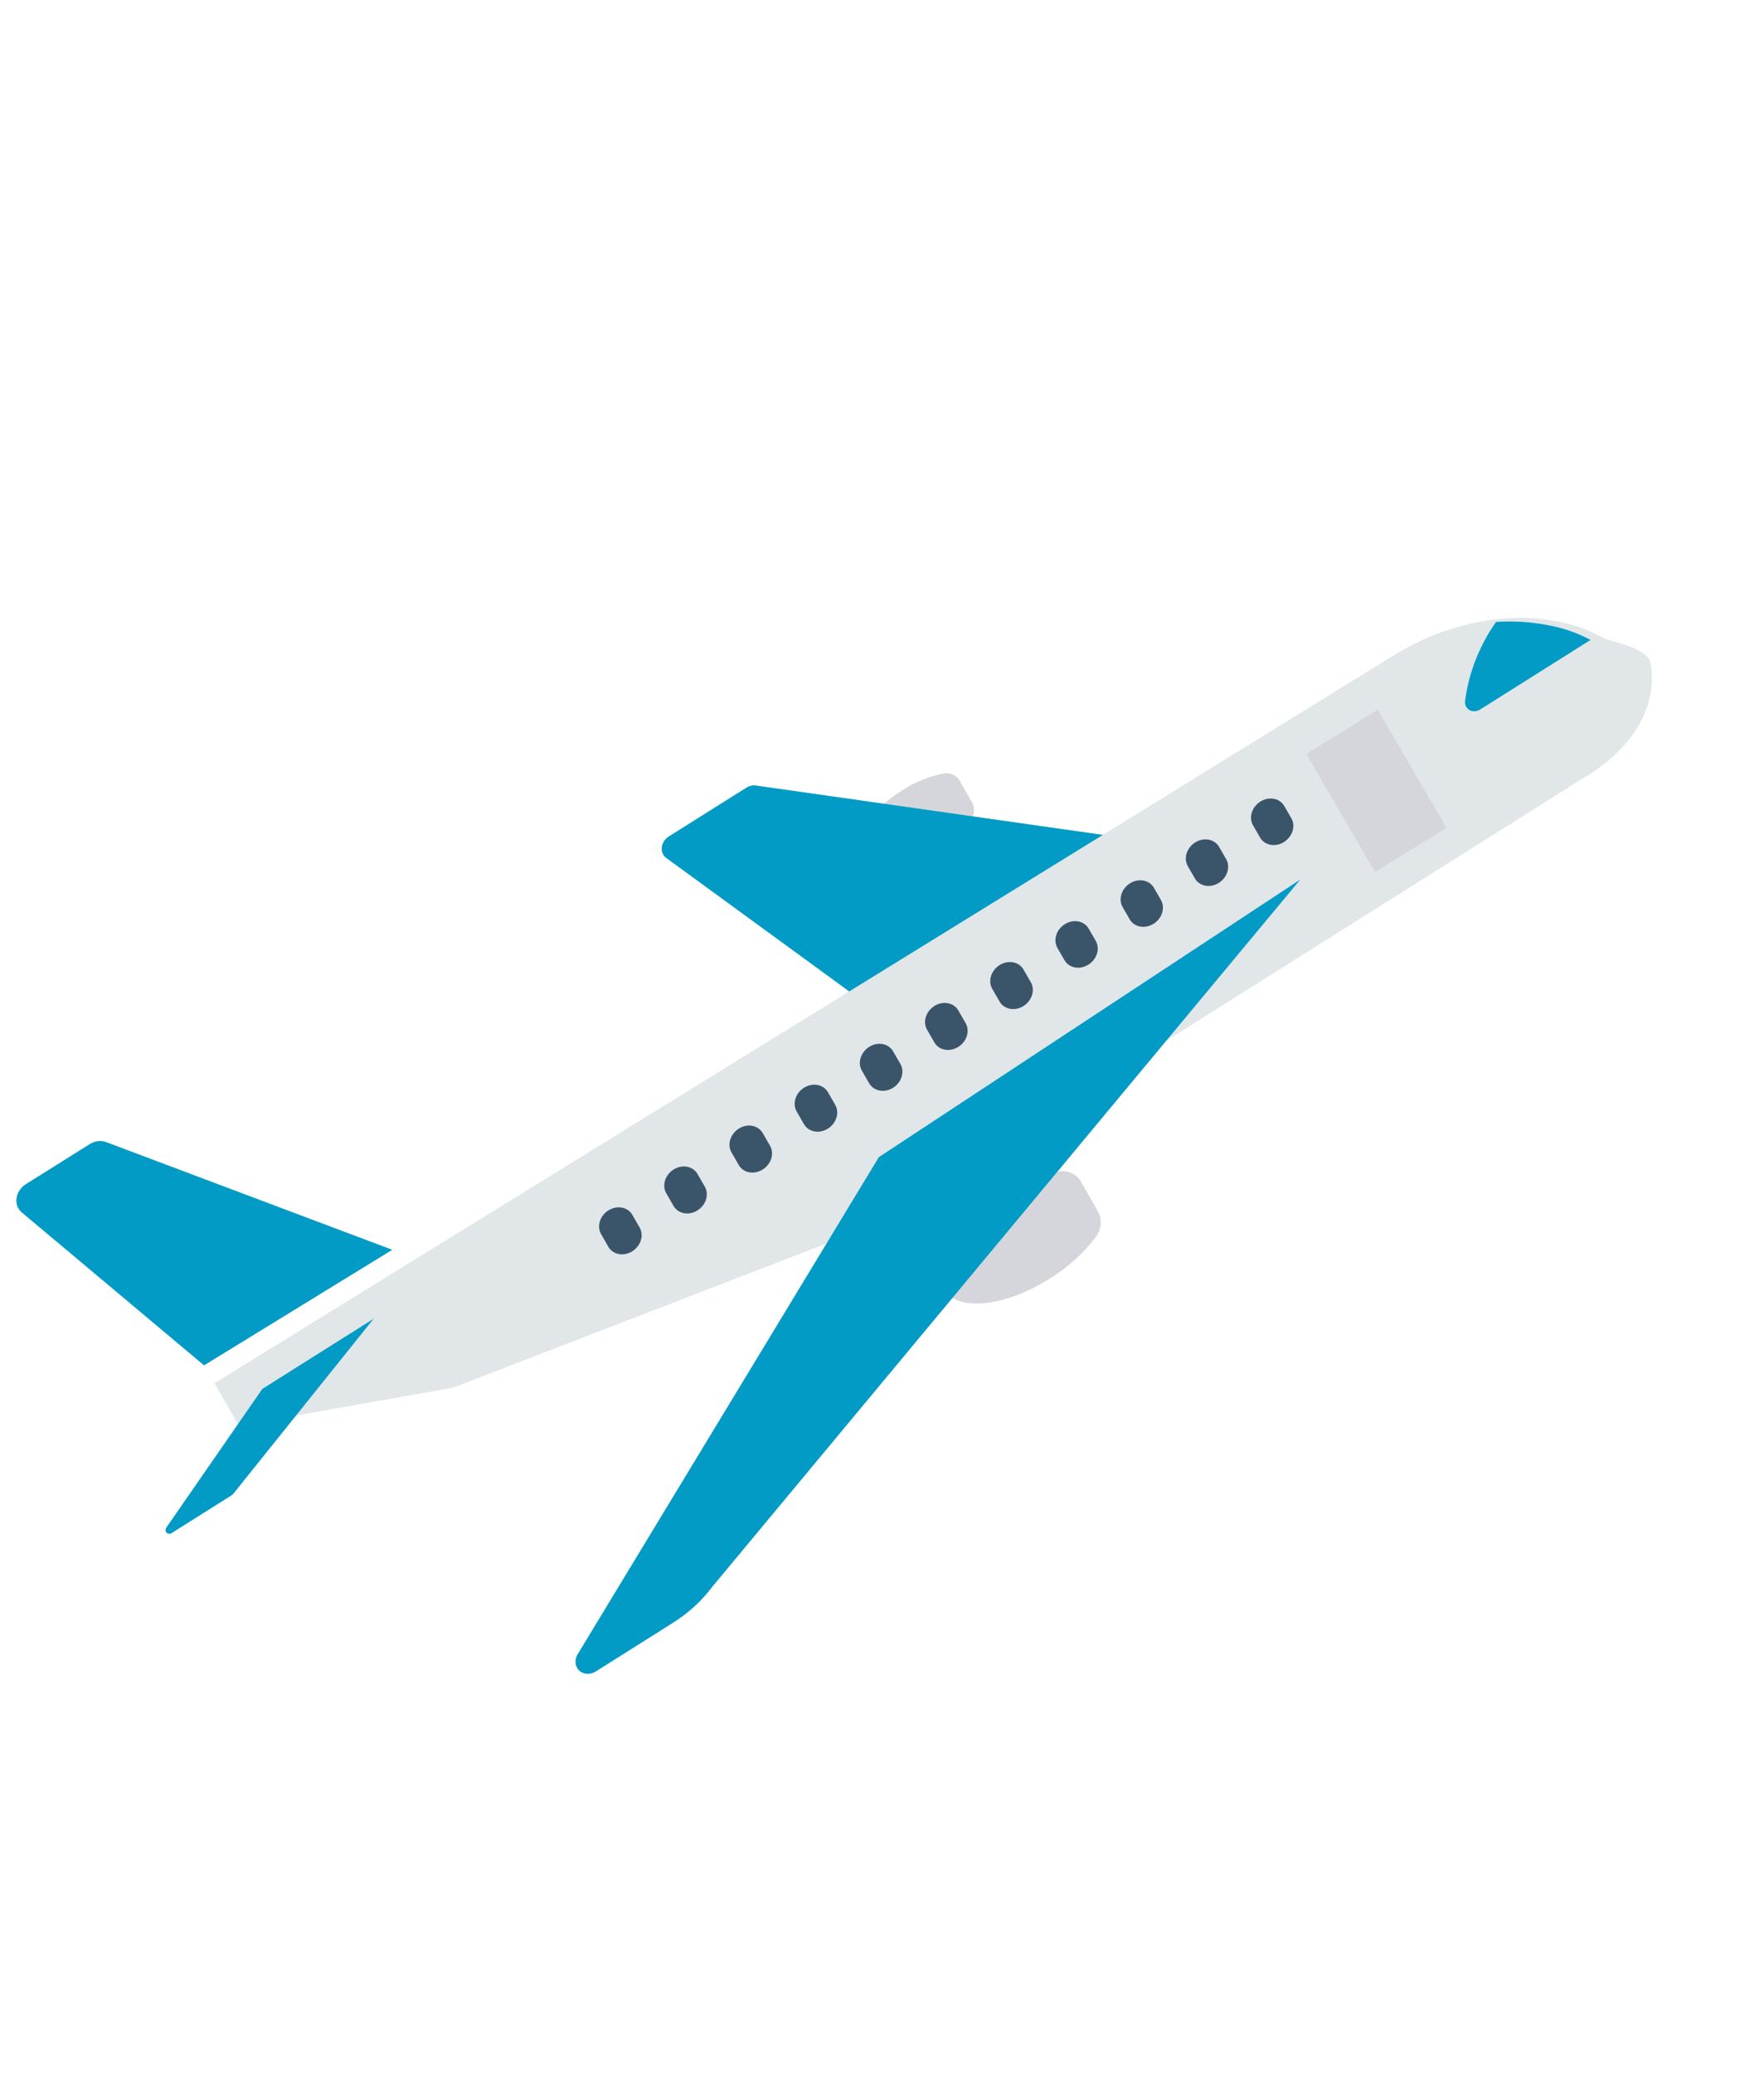 <svg width="97" height="114" viewBox="0 0 97 114" fill="none" xmlns="http://www.w3.org/2000/svg">
<path d="M58.181 64.425C57.092 64.644 56.035 65.077 55.074 65.698C52.57 67.274 51.131 69.586 51.859 70.862C52.587 72.138 55.208 71.894 57.712 70.318C58.686 69.72 59.548 68.946 60.246 68.041C60.569 67.604 60.621 67.049 60.379 66.626L59.433 64.968C59.192 64.544 58.701 64.331 58.181 64.425Z" fill="#D5D6DB"/>
<path d="M51.861 42.536C51.071 42.695 50.304 43.01 49.608 43.46C47.792 44.602 46.748 46.279 47.276 47.203C47.804 48.127 49.704 47.95 51.519 46.808C52.225 46.374 52.851 45.812 53.357 45.157C53.591 44.84 53.629 44.437 53.453 44.131L52.768 42.931C52.593 42.623 52.237 42.468 51.861 42.536Z" fill="#D5D6DB"/>
<path d="M41.566 43.195C41.39 43.169 41.203 43.212 41.041 43.314L36.779 45.995C36.422 46.219 36.284 46.666 36.471 46.993C36.513 47.068 36.571 47.133 36.641 47.183L47.324 54.977L61.536 46.036L41.566 43.195Z" fill="#029BC5"/>
<path d="M86.887 42.895L47.999 67.395L24.924 76.305L13.126 78.399L11.796 76.061L76.626 36.046C78.558 34.848 80.718 34.142 82.888 33.999C83.838 33.941 84.777 34.002 85.685 34.179C86.489 34.329 87.254 34.596 87.956 34.971C88.74 35.396 90.222 35.486 90.712 36.301C90.713 36.3 91.891 40.007 86.887 42.895Z" fill="#E1E6E9"/>
<path d="M48.326 63.632L31.745 91C31.539 91.385 31.669 91.827 32.037 91.987C32.263 92.085 32.537 92.057 32.766 91.912L37.039 89.217C37.861 88.698 38.586 88.03 39.17 87.254L71.501 48.366L48.326 63.632Z" fill="#029BC5"/>
<path d="M5.833 62.802C5.551 62.696 5.218 62.737 4.938 62.913L1.425 65.115C0.946 65.414 0.761 66.012 1.012 66.45C1.059 66.534 1.121 66.607 1.194 66.669L11.22 75.082L21.571 68.726L5.833 62.802Z" fill="#029BC5"/>
<path d="M14.425 76.376L9.149 83.997C9.071 84.106 9.092 84.247 9.194 84.311C9.268 84.358 9.368 84.353 9.448 84.299L12.751 82.216C12.776 82.199 12.799 82.179 12.819 82.155L20.546 72.518L14.425 76.376Z" fill="#029BC5"/>
<path d="M85.133 34.38C84.202 34.199 83.238 34.138 82.264 34.198C81.331 35.535 80.743 37.051 80.558 38.594C80.547 38.904 80.793 39.135 81.109 39.11C81.207 39.102 81.305 39.069 81.392 39.015L87.463 35.189C86.743 34.806 85.958 34.533 85.133 34.38Z" fill="#029BC5"/>
<path d="M71.834 41.461L75.765 39.031L79.537 45.525L75.605 47.955L71.834 41.461Z" fill="#D5D6DB"/>
<path d="M69.312 44.074C68.838 44.368 68.655 44.955 68.903 45.386L69.306 46.084C69.57 46.505 70.162 46.596 70.628 46.287C71.071 45.993 71.244 45.44 71.023 45.02L70.62 44.322C70.372 43.892 69.787 43.78 69.312 44.074Z" fill="#3A556A"/>
<path d="M65.727 46.322C65.253 46.616 65.07 47.203 65.318 47.634L65.721 48.332C65.985 48.753 66.577 48.844 67.043 48.535C67.486 48.241 67.659 47.688 67.438 47.268L67.035 46.57C66.787 46.14 66.201 46.029 65.727 46.322Z" fill="#3A556A"/>
<path d="M62.141 48.571C61.667 48.865 61.485 49.452 61.733 49.883L62.136 50.581C62.4 51.001 62.992 51.092 63.458 50.783C63.901 50.489 64.074 49.936 63.852 49.516L63.45 48.818C63.202 48.387 62.616 48.277 62.141 48.571Z" fill="#3A556A"/>
<path d="M58.556 50.819C58.083 51.113 57.9 51.7 58.148 52.131L58.551 52.829C58.815 53.249 59.407 53.34 59.873 53.031C60.316 52.738 60.489 52.184 60.268 51.764L59.865 51.066C59.617 50.636 59.031 50.525 58.556 50.819Z" fill="#3A556A"/>
<path d="M54.972 53.067C54.498 53.361 54.315 53.949 54.563 54.379L54.966 55.077C55.214 55.508 55.8 55.618 56.274 55.325C56.748 55.031 56.931 54.444 56.683 54.013L56.28 53.315C56.032 52.884 55.447 52.773 54.973 53.066C54.972 53.066 54.972 53.067 54.972 53.067Z" fill="#3A556A"/>
<path d="M51.387 55.315C50.913 55.609 50.73 56.197 50.979 56.627L51.381 57.325C51.63 57.756 52.215 57.866 52.689 57.573C53.163 57.279 53.346 56.692 53.098 56.261L52.695 55.563C52.448 55.133 51.862 55.021 51.388 55.314C51.388 55.315 51.387 55.315 51.387 55.315Z" fill="#3A556A"/>
<path d="M47.802 57.563C47.328 57.858 47.145 58.445 47.393 58.875L47.796 59.574C48.045 60.004 48.631 60.113 49.104 59.819C49.577 59.525 49.76 58.94 49.513 58.51L49.11 57.812C48.862 57.381 48.276 57.27 47.802 57.563Z" fill="#3A556A"/>
<path d="M44.217 59.811C43.743 60.106 43.56 60.693 43.808 61.123L44.211 61.822C44.46 62.252 45.046 62.361 45.52 62.067C45.992 61.773 46.175 61.188 45.928 60.758L45.525 60.06C45.277 59.629 44.691 59.518 44.217 59.811Z" fill="#3A556A"/>
<path d="M40.632 62.059C40.158 62.354 39.975 62.941 40.224 63.371L40.626 64.07C40.875 64.5 41.461 64.609 41.934 64.315C42.407 64.022 42.59 63.436 42.343 63.006L41.94 62.308C41.692 61.877 41.106 61.766 40.632 62.059Z" fill="#3A556A"/>
<path d="M37.046 64.308C36.572 64.602 36.389 65.189 36.637 65.619L36.638 65.62L37.04 66.318C37.289 66.749 37.875 66.858 38.349 66.564C38.821 66.27 39.004 65.684 38.757 65.255L38.354 64.556C38.106 64.126 37.52 64.014 37.046 64.308Z" fill="#3A556A"/>
<path d="M33.462 66.556C32.988 66.849 32.805 67.436 33.053 67.867L33.054 67.868L33.456 68.566C33.705 68.996 34.291 69.106 34.765 68.811C35.237 68.518 35.42 67.932 35.173 67.502L34.77 66.804C34.522 66.373 33.936 66.262 33.462 66.556Z" fill="#3A556A"/>
</svg>

